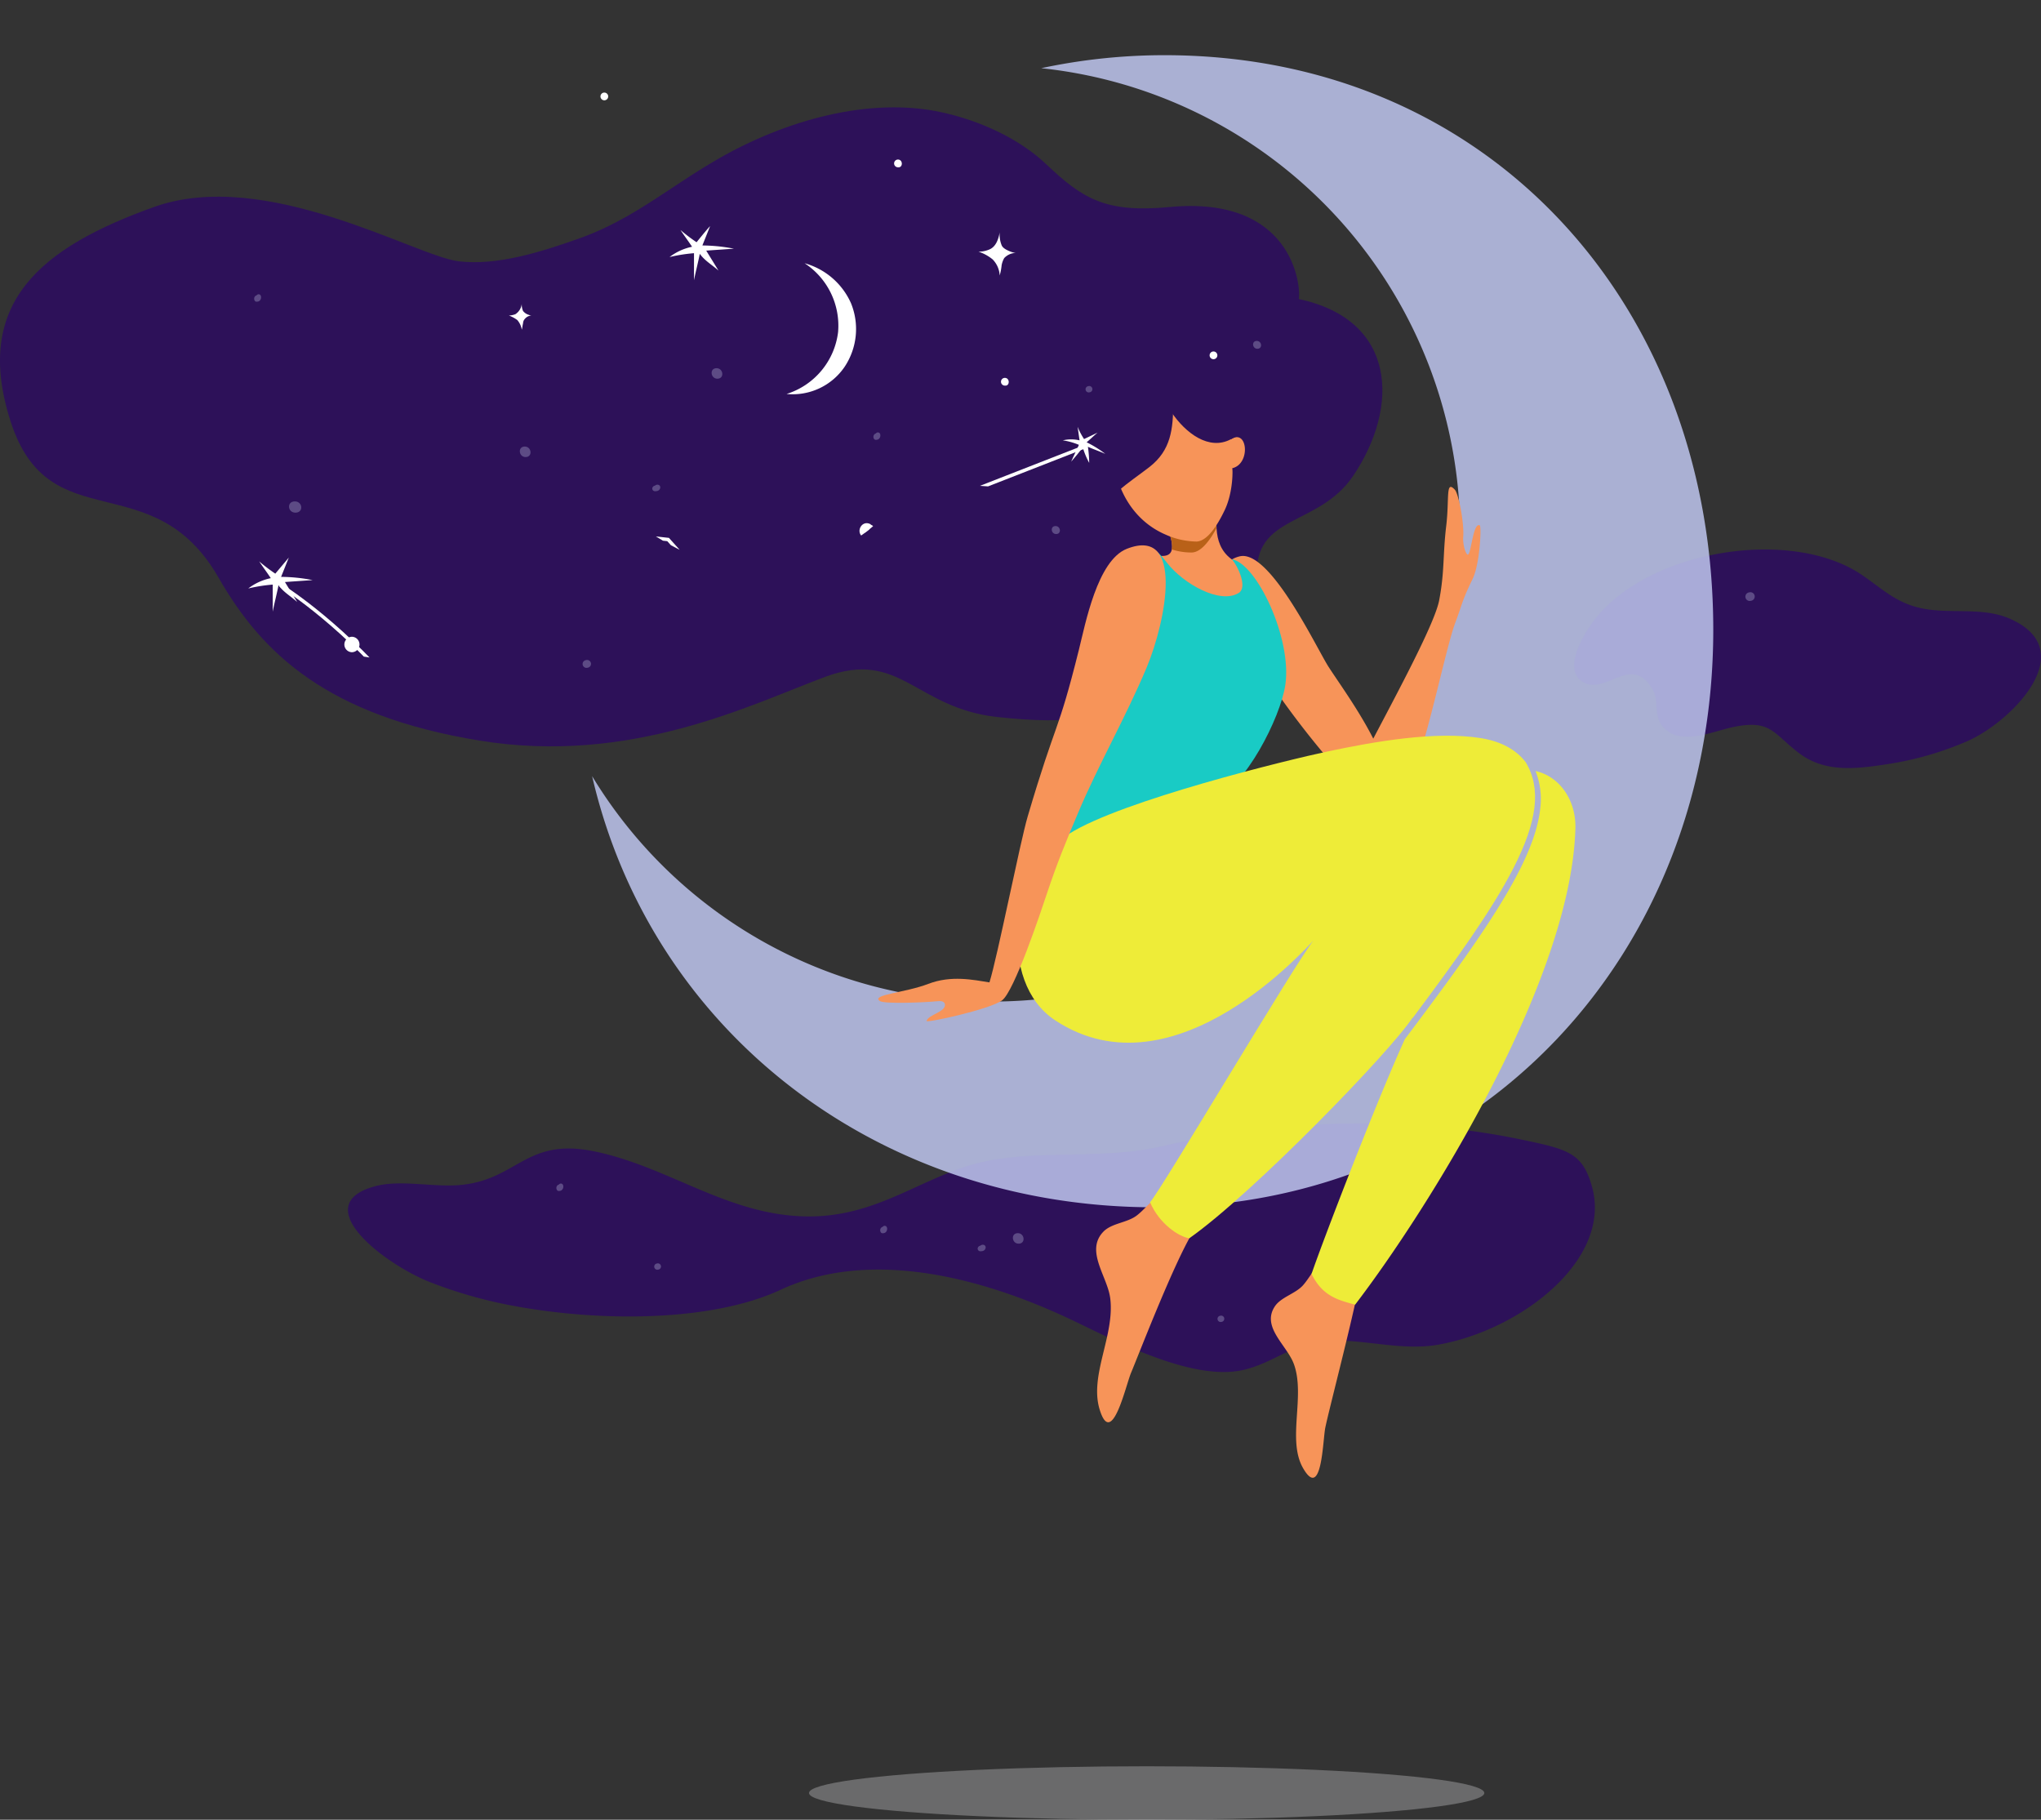 <svg xmlns="http://www.w3.org/2000/svg" xmlns:xlink="http://www.w3.org/1999/xlink" width="591.54" height="527.343" viewBox="0 0 591.54 527.343">
  <rect x="0" y="0" width="591.54" height="527.343" fill="#333333" stroke="none"/>
  <defs>
    <clipPath id="clip-path">
      <path id="Union_4" data-name="Union 4" d="M29.371,122.473c39.621-54.8,65.074-18.362,68.637-44.209s.863-42.471,17.352-57.277,29.605-17.251,50.123-12.26,19.1,8.056,53.758,6.736c33.031-1.265,59.953-21.805,81.7-13.483,10.85,2.441,18.174,8.927,24.229,18.445,10.877,17.114-2.754,25.812,4.7,36.319,3.852,5.431,5.553,5.149,10.133,4.861,4.268-.267,11.057-.534,24.439,3.866,27.711,9.1,16.371,33.543,47.91,43.935,14.1,4.644,20.025,21.5,13.867,32.3-7.414,13-31.666,24.694-44.895,22.92-23.914-3.209-53.793-33.081-73.078-25.826-8.371,3.144-17.395,2.575-25.783,2-8.822-.6-16.941-1.2-22.855,2.532-10.635,15.084-24.924,20.369-43.232,21.008-13.855.483-25.432-6.837-35.736-14.157-10.459-7.421-19.6-14.849-28.48-14.121-17.625,1.442-20.086,10.407-19.746,26.208s-11.113,33.738-32.57,27.023-18.664-3.483-64.82,25.5c-7.732,4.854-14.146,7.03-19.273,7.031C-9.764,221.834-3.617,168.092,29.371,122.473Z" transform="translate(0 0)" fill="#2d1159"/>
    </clipPath>
  </defs>
  <g id="Group_11889" data-name="Group 11889" transform="translate(-106.63 -7548.457)">
    <ellipse id="Ellipse_718" data-name="Ellipse 718" cx="97.865" cy="7.749" rx="97.865" ry="7.749" transform="translate(341.099 8060.302)" fill="#bbbdbf" opacity="0.4"/>
    <g id="Group_11803" data-name="Group 11803" transform="translate(106.63 7564.449)">
      <path id="Path_13389" data-name="Path 13389" d="M927.682,1404.311c-2.747-9.811-6.89-10.819-20.4-13.64-35.624-7.437-72.77-5.407-104.062,1.905-18.961,4.431-39.742.18-57.315,6-15.445,5.118-27.647,14.927-46.8,14.33-22.271-.695-38.884-14.2-60.133-18.741-20.16-4.31-22.454,7.916-38.893,9.617-8,.827-17.575-1.62-25.079.4-19.966,5.367,2.816,22.652,15.937,27.8a132.163,132.163,0,0,0,23.711,6.778c25.509,4.824,57.89,4.735,77.856-4.564,25.246-11.757,57.214-4.368,85.574,9.286,13.039,6.277,34.527,17.35,48.805,13.877,9.635-2.345,14.83-8.593,26.5-8.478,10.248.1,19.98,2.957,29.838,1.2C907.212,1445.8,933.573,1425.359,927.682,1404.311Z" transform="translate(-466.277 -1076.415)" fill="#2d1159"/>
      <path id="Path_13390" data-name="Path 13390" d="M1869.994,880.854a93.1,93.1,0,0,0,23.362-6.685c12.716-5.565,33.528-26.389,12.176-35.565-8.025-3.449-17.507-1.138-25.856-3.045-7.078-1.617-10.981-5.558-16.74-9.5-21.094-14.427-64.319-7.006-78.921,14.776-2.536,3.783-7.533,12.608-2.222,16.045,6.635,4.294,14.045-8.2,20.276,2.077,2.034,3.355.376,7.465,2.776,10.612,4.889,6.416,14.672,1.712,20.874.458,10.787-2.178,11.329,1.872,18.916,7.622C1852.162,883.355,1861.245,882.19,1869.994,880.854Z" transform="translate(-1323.191 -675.371)" fill="#2d1159"/>
      <path id="Path_13391" data-name="Path 13391" d="M974.417,329.973a170.824,170.824,0,0,0-35.754,3.768A135.611,135.611,0,1,1,808.5,538.9c17.061,73.821,82.528,124.944,163.126,124.944,94.033,0,161.817-73.336,161.817-167.365S1068.45,329.973,974.417,329.973Z" transform="translate(-636.888 -329.973)" fill="#bec6ee" opacity="0.85"/>
      <path id="Path_13392" data-name="Path 13392" d="M1550.77,846.948a7.028,7.028,0,0,0-.348,3.535c1.979,9.2,12.993,1.88,16.589-2.584,6.021-7.474,12.69-42.964,16.019-51.822,2.061-5.483,1.826-6.1,5.043-12.727,2.008-4.141,2.557-14.556,2.081-15.448-2.032-1.037-2.492,8.435-3.522,8.484-.882-.445-1.453-3.7-1.321-5.043.366-3.747-1.286-12.593-2.432-13.806-2.733-2.89-1.53,2.52-2.491,10.564-1,8.378-.443,13.239-2.044,21.543C1576.406,799.7,1553.073,839.69,1550.77,846.948Z" transform="translate(-1161.238 -631.637)" fill="#f79459"/>
      <path id="Path_13393" data-name="Path 13393" d="M395.987,405.319c-8.264,5.466-16.234,10.676-26.5,14.3-10.946,3.866-23.613,7.881-34.714,6.549-12.538-1.5-55.9-27.356-88.355-15.724s-52.7,27.623-41.478,62.252,41.169,11.91,60.245,45.176c12.655,22.069,31.633,40,75.575,47.179S419.48,554.58,440.957,546.6c21.794-8.1,26.092,9.03,49.961,11.637,21.757,2.375,31.844.253,50.377-6.519,28.167-10.293,26.251-12.757,24.871-33.845-1.217-18.586,17.774-14.565,27.866-29.564,13.5-20.059,12.584-45.174-15.779-51.2.705-4.189-2.056-30.018-37.456-26.669-18.468,1.747-25.109-2.306-35.772-12.422-7.652-7.26-18.844-12.522-30.206-15.015-20.876-4.581-45.318,2.185-65.2,13.685C404.742,399.511,400.325,402.451,395.987,405.319Z" transform="translate(-201.823 -366.438)" fill="#2d1159"/>
      <path id="Path_13394" data-name="Path 13394" d="M1479.721,893.765c.8-11.269-12.786-29.293-17.51-36.646-3.406-5.3-16.99-34.126-25.755-32-12.348,3,1.254,24.937,5.031,30.851a257.889,257.889,0,0,0,21.318,28.648c2.884,3.375,13.6,19.209,18.659,9.263C1481.975,892.88,1479.634,894.995,1479.721,893.765Z" transform="translate(-1077.168 -679.887)" fill="#f79459"/>
      <path id="Path_13395" data-name="Path 13395" d="M1366.359,786.656c1.287,5.541,6.535,17.566,12.5,17.652,4.732.068,8.388-4.648,10.308-9.277.641-1.548-.161-4.871.163-6.516-7.219-4.11-5.465-12.29-5.164-17.551-2.069,6.932-9.979,8.886-16.284,6.429,1.819.709,2.721,3.976,2.951,5.668C1371.216,785.882,1370.225,787.3,1366.359,786.656Z" transform="translate(-1031.206 -641.684)" fill="#f79459"/>
      <path id="Path_13396" data-name="Path 13396" d="M1387.381,778.868c-.04-2.917.336-5.892.451-7.9-2.069,6.932-9.979,8.886-16.283,6.429,1.819.709,2.721,3.976,2.951,5.668a5.331,5.331,0,0,1-.043,1.835,18.461,18.461,0,0,0,5.925.9C1383.214,785.633,1385.757,781.862,1387.381,778.868Z" transform="translate(-1034.873 -641.684)" fill="#b96118"/>
      <path id="Path_13397" data-name="Path 13397" d="M1358.065,675.43c5.441-1.22,4.491-11.631-.378-8.376,1.34-5.056-5.341-14.486-9.734-16.561-4.875-2.3-14.445-.947-18.27,2.815-10.22,10.047-8,34.037,9.106,41.367a22.625,22.625,0,0,0,9,2c3.6-.2,6.739-6.251,8.108-9.107C1358.447,682.235,1358.238,675.391,1358.065,675.43Z" transform="translate(-1000.943 -555.732)" fill="#f79459"/>
      <path id="Path_13402" data-name="Path 13402" d="M1297.156,661.853c-6.461,5-11.872,7.823-15.456,15.733-2.912,6.43-.32,9.135,1.387,15.053-18.761-10.166-12.475-46.265,1.042-58.436,8.778-7.9,20.023-1.782,19.961,9.175C1304.049,650.8,1303.461,656.977,1297.156,661.853Z" transform="translate(-964.05 -542.485)" fill="#2d1159"/>
      <path id="Path_13403" data-name="Path 13403" d="M1381.056,646.543c2.989-1.6,5.488-2.358,6.673,1.164,1.064-7.485-.141-14.935-6.225-20.077-5.067-4.283-10.767-1.865-16.276-4.222-2.914-1.247-9.388-6.452-8.548.585.65,5.448,4.227,10.383,7.206,14.789C1367.948,644.794,1374.742,649.92,1381.056,646.543Z" transform="translate(-1024.311 -535.249)" fill="#2d1159"/>
      <path id="Path_13404" data-name="Path 13404" d="M1310.311,1482.92a15.462,15.462,0,0,1,.591,2.633c1.325,10.757-6.1,22.3-3.076,32.173,3.5,11.416,7.549-6.931,9.1-10.623,2.1-4.991,11.831-30.353,17.588-40.222,4.534-7.772.325-10.328-4.254-11.516-5.626-1.459-8.073,3.376-11.688,6.15-2.756,2.114-7.236,2.184-9.649,4.665C1304.247,1471,1308.555,1477.2,1310.311,1482.92Z" transform="translate(-989.118 -1125.259)" fill="#f79459"/>
      <path id="Path_13405" data-name="Path 13405" d="M1485.208,1547.817a13.458,13.458,0,0,1,1.058,2.223c3.3,9.3-2.08,21.923,2.643,30.088,5.464,9.446,5.677-8.217,6.428-11.814,1.111-5.325,6.879-27.327,9.346-39.207,1.329-6.4-2.191-9.707-6.055-9.82-5.55-.162-6.917,4.632-9.774,7.827-2.178,2.436-6.362,3.4-8.149,6.1C1477.242,1538.438,1482.467,1543.081,1485.208,1547.817Z" transform="translate(-1111.22 -1170.629)" fill="#f79459"/>
      <path id="Path_13406" data-name="Path 13406" d="M1296.39,829.047c2.5-1.574-.085-7.53-2.029-9.752,7.187,1.213,17.434,22.868,15.525,36.291-1.381,9.714-11.982,30.144-20.485,32.85-15.315,4.873-5.88,14.981-19.712,23.293-10.192,6.124-30.082,9.047-36.043,20.281-1.248-19.22,12.977-36.584,18.371-54.446,3.722-12.322,4.42-22.657,8.006-35.048,1.512-5.223,3.233-10.337,4.405-15.653.678-3.074-.571-7.51,1.864-9.86,3.785-3.652,7.141.582,9.336,3.391C1280.334,826.418,1290.993,832.445,1296.39,829.047Z" transform="translate(-937.343 -673.225)" fill="#19cbc5"/>
      <path id="Path_13407" data-name="Path 13407" d="M1584.792,1037.666c-.039-.009-.078-.015-.117-.024a21.915,21.915,0,0,1,1.353,10.949c-.574,5.235-2.642,11.26-6.325,18.418-6.76,13.141-18.386,29.052-32.91,48.335-8.084,17.736-23.37,57.341-27.036,68.019,3.235,6.577,7.857,7.584,12.627,8.914,20.893-27.321,62.67-93.717,63.846-138.08C1596.441,1046.142,1591.7,1039.237,1584.792,1037.666Z" transform="translate(-1139.634 -830.184)" fill="#eeec38"/>
      <path id="Path_13408" data-name="Path 13408" d="M1343.774,1084.193c-.093.174-.187.353-.285.541,12.843-17.142,23.11-31.485,29.274-43.468,7.065-13.734,8.22-23.326,3.675-30.878-2.747-3.632-7.107-6.04-12.935-6.99-13.318-2.172-31.3,1.066-44.376,3.83-11.745,2.48-59.647,14.206-74.917,23.812-17.055,10.727-21.159,42.922-4.161,54.12,34.952,23.027,74.083-22.593,74.815-23.049-4.959,6.01-44.506,72.929-47.308,75.758,2.62,6.212,8.378,10.051,11.385,10.448C1297.356,1135.362,1337.464,1093.981,1343.774,1084.193Z" transform="translate(-934.235 -805.475)" fill="#eeec38"/>
      <path id="Path_13409" data-name="Path 13409" d="M1149.535,844.858c1.9-7.59,5.36-25.99,13.932-29.348,16.664-6.528,11.428,20.814,5.707,34.453-6.007,14.321-13.947,28.072-19.906,42.206-3.665,8.691-6.03,14.407-9,23.31-1.782,5.338-9.448,28.377-13.009,30.917-3.738,2.667-22.041,6.617-21.857,5.944.515-1.891,5.944-2.638,5.282-5.026-.384-.747-1.15-.8-2.3-.684-3.184.336-15.125.845-16.486-.047-2.83-1.853,7.206-2.377,14-4.984,6.683-2.565,13.074-1.162,17.734-.433,2.319-7.377,8.88-40.626,11.086-48.1C1143.173,864.433,1143.274,869.917,1149.535,844.858Z" transform="translate(-836.861 -672.471)" fill="#f79459"/>
      <path id="Path_13410" data-name="Path 13410" d="M738.5,716.836c-2.146-.03-1.8,3.022.17,3.049C740.819,719.916,740.476,716.864,738.5,716.836Z" transform="translate(-586.374 -603.424)" fill="#cdd2ee" opacity="0.3"/>
      <path id="Path_13411" data-name="Path 13411" d="M1225.941,1494.413c-2.146-.031-1.8,3.021.17,3.049C1228.256,1497.492,1227.913,1494.44,1225.941,1494.413Z" transform="translate(-930.916 -1153.049)" fill="#cdd2ee" opacity="0.3"/>
      <path id="Path_13413" data-name="Path 13413" d="M1264.036,795.427c-1.633-.023-1.372,2.3.129,2.319C1265.8,797.769,1265.536,795.448,1264.036,795.427Z" transform="translate(-958.091 -658.976)" fill="#cdd2ee" opacity="0.3"/>
      <path id="Path_13415" data-name="Path 13415" d="M510.561,771.071c-2.442-.034-2.17,3.229.112,3.26C513.116,774.366,512.844,771.1,510.561,771.071Z" transform="translate(-425.076 -641.76)" fill="#cdd2ee" opacity="0.3"/>
      <path id="Path_13418" data-name="Path 13418" d="M800.033,927.9a1.13,1.13,0,1,0,.448,2.208A1.13,1.13,0,1,0,800.033,927.9Z" transform="translate(-630.185 -752.598)" fill="#cdd2ee" opacity="0.3"/>
      <path id="Path_13420" data-name="Path 13420" d="M1949.753,860.952a1.247,1.247,0,1,0,.494,2.435A1.247,1.247,0,1,0,1949.753,860.952Z" transform="translate(-1442.783 -705.277)" fill="#cdd2ee" opacity="0.3"/>
      <path id="Path_13421" data-name="Path 13421" d="M870.132,754.855a.843.843,0,0,0-.574-.3,1.056,1.056,0,0,0-.7.184,1.074,1.074,0,0,0-.11.09.943.943,0,0,0-.771.7.763.763,0,0,0,.713.911,2.479,2.479,0,0,0,.837-.1,1.118,1.118,0,0,0,.742-.874A.776.776,0,0,0,870.132,754.855Z" transform="translate(-678.917 -630.086)" fill="#cdd2ee" opacity="0.3"/>
      <path id="Path_13422" data-name="Path 13422" d="M1191.833,1506.169a.845.845,0,0,0-.574-.3,1.054,1.054,0,0,0-.7.184,1.022,1.022,0,0,0-.11.09.943.943,0,0,0-.771.7.763.763,0,0,0,.713.911,2.5,2.5,0,0,0,.837-.1,1.121,1.121,0,0,0,.742-.874A.778.778,0,0,0,1191.833,1506.169Z" transform="translate(-906.31 -1161.147)" fill="#cdd2ee" opacity="0.3"/>
      <path id="Path_13423" data-name="Path 13423" d="M1088.5,703.2a.686.686,0,0,0-.5-.333.763.763,0,0,0-.6.212,1.077,1.077,0,0,0-.1.1.953.953,0,0,0-.67.8c-.087.5.215,1.025.614,1.031a1.683,1.683,0,0,0,.725-.117,1.242,1.242,0,0,0,.646-.995A1.1,1.1,0,0,0,1088.5,703.2Z" transform="translate(-833.474 -593.547)" fill="#cdd2ee" opacity="0.3"/>
      <path id="Path_13424" data-name="Path 13424" d="M1095.191,1487.494a.689.689,0,0,0-.5-.333.764.764,0,0,0-.6.212,1.018,1.018,0,0,0-.1.1.952.952,0,0,0-.67.8c-.087.5.215,1.026.614,1.03a1.668,1.668,0,0,0,.725-.116,1.243,1.243,0,0,0,.646-.995A1.1,1.1,0,0,0,1095.191,1487.494Z" transform="translate(-838.202 -1147.919)" fill="#cdd2ee" opacity="0.3"/>
      <path id="Path_13425" data-name="Path 13425" d="M476.261,566.659a.688.688,0,0,0-.5-.333.762.762,0,0,0-.6.212,1.053,1.053,0,0,0-.1.1.952.952,0,0,0-.67.8c-.087.5.215,1.026.614,1.031a1.679,1.679,0,0,0,.725-.117,1.243,1.243,0,0,0,.646-.995A1.1,1.1,0,0,0,476.261,566.659Z" transform="translate(-400.716 -497.034)" fill="#cdd2ee" opacity="0.3"/>
      <path id="Path_13426" data-name="Path 13426" d="M775.055,1445.712a.687.687,0,0,0-.5-.333.763.763,0,0,0-.6.212,1.129,1.129,0,0,0-.1.1.952.952,0,0,0-.67.8c-.087.5.215,1.026.614,1.031a1.678,1.678,0,0,0,.725-.117,1.243,1.243,0,0,0,.646-.995A1.1,1.1,0,0,0,775.055,1445.712Z" transform="translate(-611.916 -1118.386)" fill="#cdd2ee" opacity="0.3"/>
      <path id="Path_13439" data-name="Path 13439" d="M1297.137,657.1a.912.912,0,1,0,.361,1.781A.912.912,0,1,0,1297.137,657.1Z" transform="translate(-981.699 -561.191)" fill="#cdd2ee" opacity="0.3"/>
      <path id="Path_13440" data-name="Path 13440" d="M1427.552,1576.018a.911.911,0,1,0,.361,1.78A.911.911,0,1,0,1427.552,1576.018Z" transform="translate(-1073.881 -1210.721)" fill="#cdd2ee" opacity="0.3"/>
      <path id="Path_13441" data-name="Path 13441" d="M870.661,1524.352a.911.911,0,1,0,.361,1.78A.911.911,0,1,0,870.661,1524.352Z" transform="translate(-680.247 -1174.201)" fill="#cdd2ee" opacity="0.3"/>
      <path id="Path_13443" data-name="Path 13443" d="M1463.054,612.41c-1.6-.023-1.347,2.258.127,2.279C1464.784,614.71,1464.528,612.43,1463.054,612.41Z" transform="translate(-1098.78 -529.611)" fill="#cdd2ee" opacity="0.3"/>
      <path id="Path_13444" data-name="Path 13444" d="M928.109,639.382c-2.146-.03-1.8,3.021.17,3.049C930.424,642.461,930.081,639.41,928.109,639.382Z" transform="translate(-720.396 -548.677)" fill="#cdd2ee" opacity="0.3"/>
    </g>
    <g id="Mask_Group_131" data-name="Mask Group 131" transform="translate(108.264 7548.457)" clip-path="url(#clip-path)">
      <g id="Group_11805" data-name="Group 11805" transform="translate(70.317 26.828)">
        <path id="Path_13445" data-name="Path 13445" d="M93.13,79.466,50.766,74.8,46.1,110.819l55.988,29.674,1.12-49.829Z" transform="translate(28.551 50.053)" fill="none" stroke="#fff" stroke-miterlimit="10" stroke-width="1"/>
        <path id="Path_13446" data-name="Path 13446" d="M128.831,35.2c-.933-.373-2.24-.933-2.613-1.866a8.273,8.273,0,0,1-.56-3.733c-.373,2.053-1.12,4.292-3.173,5.039a7.737,7.737,0,0,1-2.986.56,12.656,12.656,0,0,1,4.106,2.24,7.16,7.16,0,0,1,2.053,4.666,16.808,16.808,0,0,0,.56-2.986,6.685,6.685,0,0,1,.747-2.053,4.673,4.673,0,0,1,3.359-1.493A5.77,5.77,0,0,1,128.831,35.2Z" transform="translate(92.133 10.898)" fill="#fff"/>
        <path id="Path_13447" data-name="Path 13447" d="M79.585,147.059a3.357,3.357,0,0,1-1.68-1.12,4.734,4.734,0,0,1-.373-2.24,4.036,4.036,0,0,1-1.866,3.173,5.52,5.52,0,0,1-1.866.373,10.055,10.055,0,0,1,2.426,1.306,5.534,5.534,0,0,1,1.306,2.8c.187-.56.187-1.12.373-1.866a2.016,2.016,0,0,1,.56-1.306,2.674,2.674,0,0,1,2.053-.933A2.028,2.028,0,0,1,79.585,147.059Z" transform="translate(1.741 -82.642)" fill="#fff"/>
        <path id="Path_13448" data-name="Path 13448" d="M117.657,104.5l-2.24,5.6a49.005,49.005,0,0,1,9.145.933c-2.613.187-5.412.373-8.025.56,1.12,1.866,2.426,3.919,3.546,5.785-1.866-1.68-3.919-2.8-5.412-4.852-.56,2.8-1.12,4.852-1.68,7.652v-7.838a46.669,46.669,0,0,0-7.092,1.12,16.1,16.1,0,0,1,6.532-2.986c-1.12-1.68-2.24-3.173-3.359-4.852a51.746,51.746,0,0,0,4.666,3.546S116.724,105.433,117.657,104.5Z" transform="translate(16.199 -65.795)" fill="#fff"/>
        <path id="Path_13449" data-name="Path 13449" d="M11.1,84.4s63.266,38.445,72.224,118.321" transform="translate(-1.769 58.369)" fill="none" stroke="#fff" stroke-miterlimit="10" stroke-width="1"/>
        <g id="Group_11804" data-name="Group 11804" transform="translate(177.155 96.859)">
          <path id="Path_13450" data-name="Path 13450" d="M165.28,62.9,102.2,87.535,143.631,107.5" transform="translate(-100.008 -57.115)" fill="none" stroke="#fff" stroke-miterlimit="10" stroke-width="1"/>
          <path id="Path_13451" data-name="Path 13451" d="M142.678,61.48c-1.12.933-2.053,1.866-3.173,2.8a32.627,32.627,0,0,1,5.412,3.359c-1.68-.747-3.359-1.306-5.039-2.053a36.356,36.356,0,0,1,.373,4.666,22.831,22.831,0,0,1-1.866-4.479c-1.12,1.493-2.053,2.613-3.359,4.106.746-1.68,1.493-3.173,2.24-4.852a19.172,19.172,0,0,0-4.666-1.306,10.645,10.645,0,0,1,4.852,0l-.56-3.919a20.4,20.4,0,0,0,1.866,3.546S141.931,61.853,142.678,61.48Z" transform="translate(-73.674 -59.8)" fill="#fff"/>
          <path id="Path_13452" data-name="Path 13452" d="M104.337,75.209l-.187-.187c-2.613-1.306-4.479,2.613-1.866,3.919l.187.187C105.083,80.248,106.95,76.328,104.337,75.209Z" transform="translate(-101.026 -46.842)" fill="#fff"/>
          <path id="Path_13453" data-name="Path 13453" d="M125.853,86.292h0A1.5,1.5,0,0,0,124.36,88.9h.187C126.412,89.651,127.719,87.039,125.853,86.292Z" transform="translate(-81.484 -37.023)" fill="#fff"/>
        </g>
        <path id="Path_13454" data-name="Path 13454" d="M104.63,54.369A21.526,21.526,0,0,1,89.7,72.285a18.2,18.2,0,0,0,16.8-7.838,19.748,19.748,0,0,0,1.866-18.476A20.758,20.758,0,0,0,94.926,34.4,21.625,21.625,0,0,1,104.63,54.369Z" transform="translate(66.319 15.056)" fill="#fff"/>
        <path id="Path_13455" data-name="Path 13455" d="M61.92,7.9a1.12,1.12,0,0,0,0,2.24A1.12,1.12,0,0,0,61.92,7.9Z" transform="translate(41.283 -7.9)" fill="#fff"/>
        <path id="Path_13456" data-name="Path 13456" d="M107.52,18.3a1.12,1.12,0,1,0,0,2.24C109.013,20.726,109.013,18.3,107.52,18.3Z" transform="translate(80.785 1.109)" fill="#fff"/>
        <path id="Path_13457" data-name="Path 13457" d="M156.52,48.1a1.12,1.12,0,1,0,0,2.24A1.12,1.12,0,1,0,156.52,48.1Z" transform="translate(123.232 26.924)" fill="#fff"/>
        <path id="Path_13458" data-name="Path 13458" d="M124.12,52.2a1.12,1.12,0,1,0,0,2.24C125.613,54.626,125.613,52.2,124.12,52.2Z" transform="translate(95.165 30.476)" fill="#fff"/>
        <path id="Path_13459" data-name="Path 13459" d="M23.24,92.4a2.24,2.24,0,0,0,0,4.479A2.24,2.24,0,0,0,23.24,92.4Z" transform="translate(6.808 65.299)" fill="#fff"/>
        <path id="Path_13460" data-name="Path 13460" d="M43.24,120.5a2.24,2.24,0,1,0,0,4.479A2.24,2.24,0,1,0,43.24,120.5Z" transform="translate(24.131 89.641)" fill="#fff"/>
        <path id="Path_13461" data-name="Path 13461" d="M17.857,80.1l-2.24,5.6a49.005,49.005,0,0,1,9.145.933c-2.613.187-5.412.373-8.025.56,1.12,1.866,2.426,3.919,3.546,5.785-1.866-1.68-3.919-2.8-5.412-4.852-.56,2.8-1.12,4.852-1.68,7.652V87.938A46.678,46.678,0,0,0,6.1,89.058a16.1,16.1,0,0,1,6.532-2.986c-1.12-1.68-2.24-3.173-3.359-4.852a51.755,51.755,0,0,0,4.666,3.546S16.924,81.22,17.857,80.1Z" transform="translate(-6.1 54.644)" fill="#fff"/>
        <path id="Path_13462" data-name="Path 13462" d="M43.17,102.547a32.762,32.762,0,0,1-4.479,5.6l8.4,3.359c-2.8-.373-5.412-.933-8.212-1.306-.56,2.613-1.12,5.039-1.493,7.652-.56-1.68-1.68-7.652-1.68-7.652s-5.785,0-6.905.373c.747-1.12,6.345-3.359,6.345-3.359a22.748,22.748,0,0,1-1.12-5.412,40.545,40.545,0,0,0,3.546,4.852S42.05,103.293,43.17,102.547Z" transform="translate(13.563 73.442)" fill="#fff"/>
        <path id="Path_13463" data-name="Path 13463" d="M55.092,149.792a3.32,3.32,0,0,1-2.053-1.493,7.254,7.254,0,0,1-.373-2.8c-.373,1.493-.933,3.173-2.426,3.919a4.734,4.734,0,0,1-2.24.373,17.071,17.071,0,0,1,3.173,1.68,6.306,6.306,0,0,1,1.68,3.546,9.368,9.368,0,0,0,.373-2.239l.56-1.68a3.388,3.388,0,0,1,2.613-1.12A2.768,2.768,0,0,1,55.092,149.792Z" transform="translate(30.195 111.297)" fill="#fff"/>
        <path id="Path_13464" data-name="Path 13464" d="M48.115,134.5c-2.053,0-2.053,3.359,0,3.359S50.168,134.5,48.115,134.5Z" transform="translate(28.962 101.768)" fill="#fff"/>
      </g>
    </g>
  </g>
</svg>
